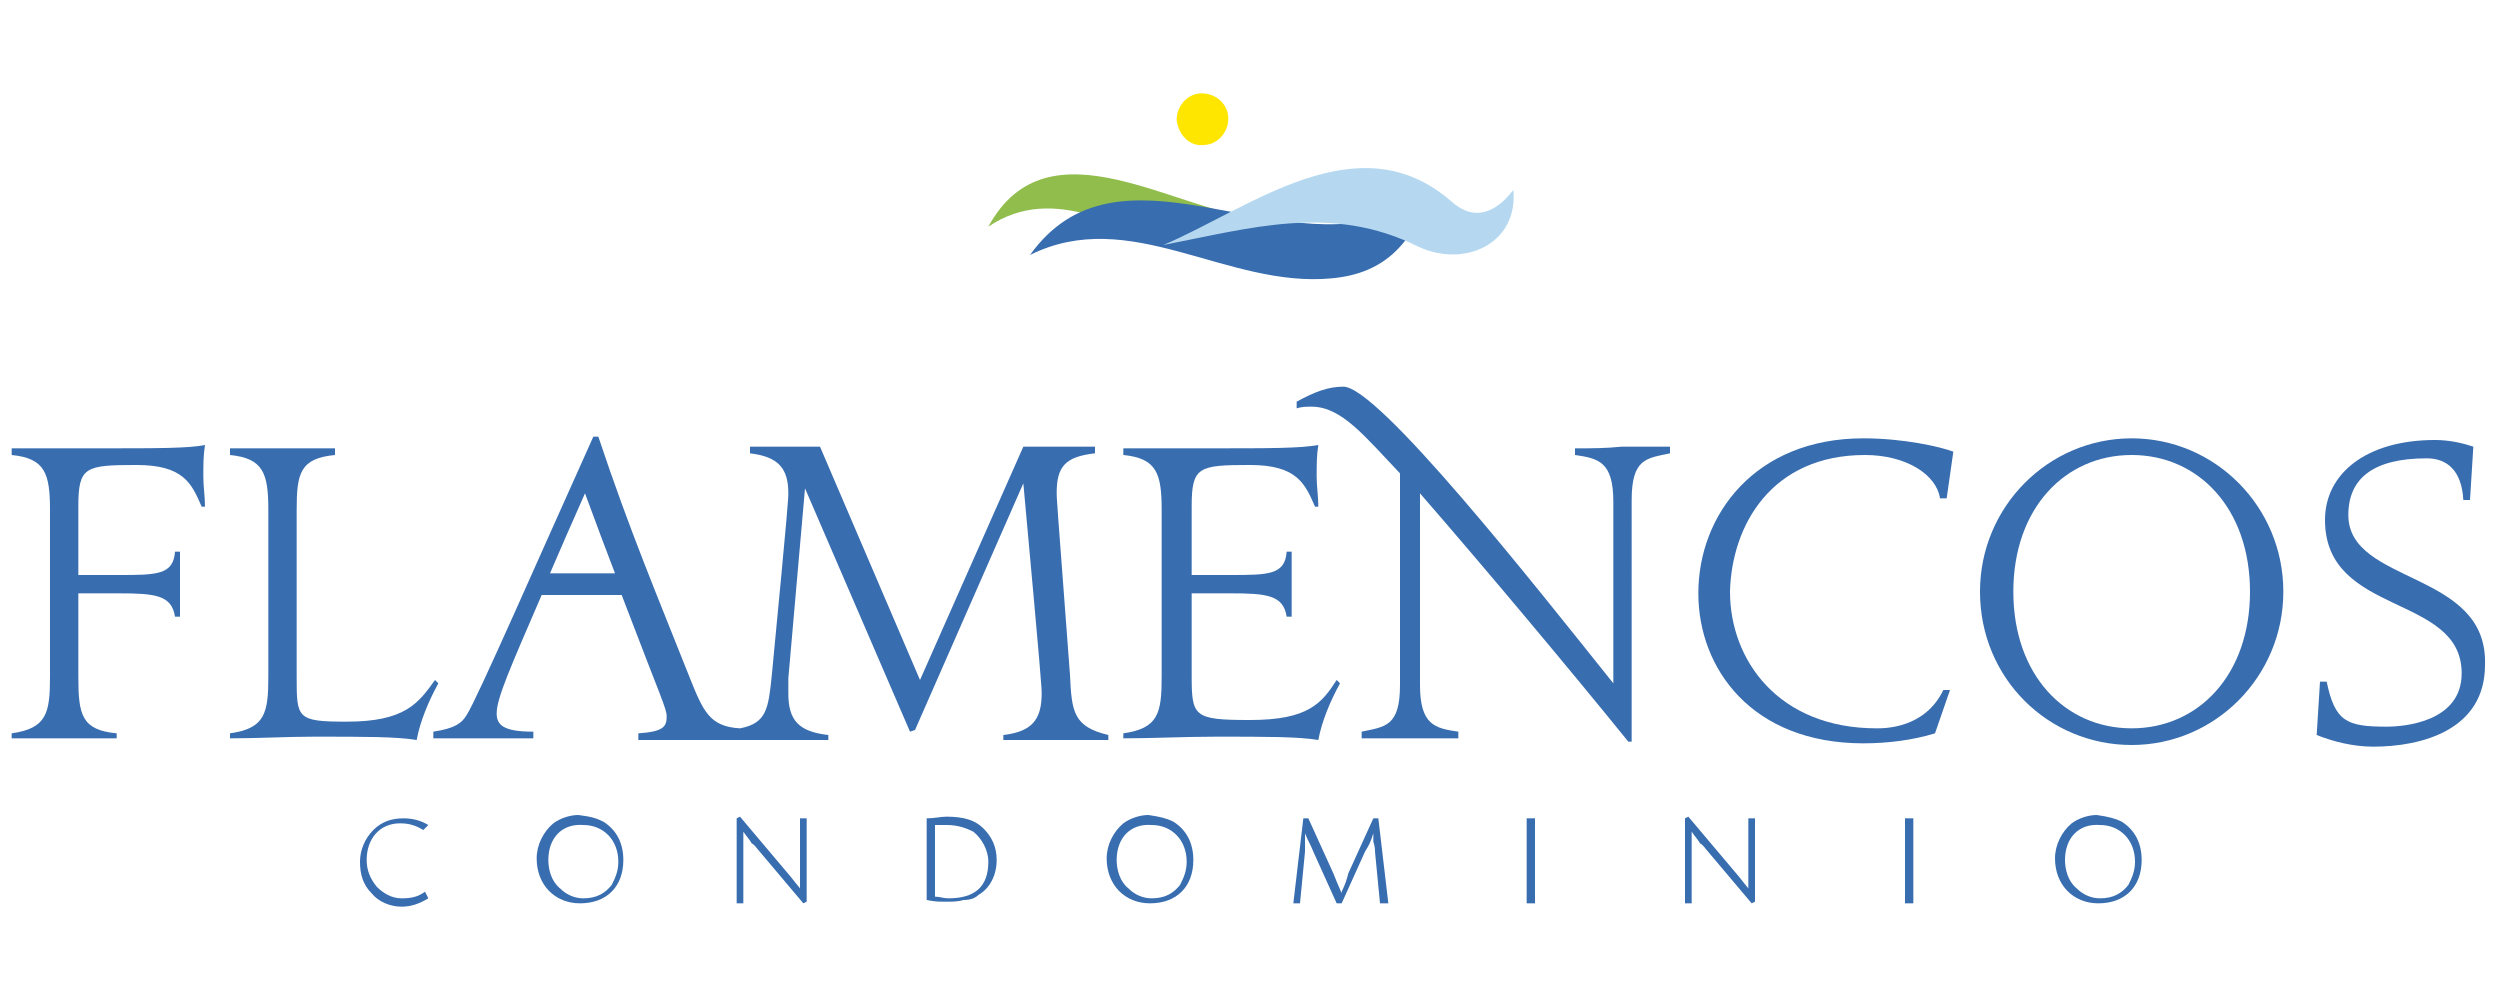 <?xml version="1.0" encoding="utf-8"?>
<!-- Generator: Adobe Illustrator 22.1.0, SVG Export Plug-In . SVG Version: 6.00 Build 0)  -->
<svg version="1.1" baseProfile="basic" id="Capa_1" xmlns="http://www.w3.org/2000/svg" xmlns:xlink="http://www.w3.org/1999/xlink"
	 x="0px" y="0px" viewBox="0 0 150 60" xml:space="preserve">
<style type="text/css">
	.st0{fill:#386DAF;}
	.st1{fill-rule:evenodd;clip-rule:evenodd;fill:#FFE600;}
	.st2{fill-rule:evenodd;clip-rule:evenodd;fill:#91BD4C;}
	.st3{fill-rule:evenodd;clip-rule:evenodd;fill:#386DAF;}
	.st4{fill-rule:evenodd;clip-rule:evenodd;fill:#B5D8F0;}
</style>
<g>
	<g>
		<path class="st0" d="M25.4,49.8c-0.5-0.3-0.9-0.4-1.4-0.4c-1.2,0-2,0.9-2,2.2c0,0.6,0.2,1.1,0.6,1.6c0.4,0.4,0.9,0.7,1.5,0.7
			c0.6,0,1-0.1,1.4-0.4l0.2,0.4c-0.5,0.3-1,0.5-1.6,0.5c-0.7,0-1.4-0.3-1.8-0.8c-0.5-0.5-0.7-1.1-0.7-1.9c0-0.7,0.3-1.4,0.8-1.9
			c0.5-0.5,1.1-0.7,1.8-0.7c0.5,0,1,0.1,1.5,0.4L25.4,49.8z"/>
		<path class="st0" d="M36.2,49.3c0.8,0.5,1.2,1.3,1.2,2.3c0,1.6-1,2.6-2.6,2.6c-1.5,0-2.6-1.1-2.6-2.7c0-0.8,0.4-1.6,1-2.1
			c0.4-0.3,1-0.5,1.5-0.5C35.5,49,35.8,49.1,36.2,49.3z M32.9,51.6c0,0.6,0.2,1.3,0.7,1.7c0.4,0.4,0.9,0.6,1.4,0.6
			c0.8,0,1.3-0.3,1.7-0.8c0.2-0.4,0.4-0.8,0.4-1.4c0-1.3-0.9-2.2-2.1-2.2C33.7,49.4,32.9,50.3,32.9,51.6z"/>
		<path class="st0" d="M44.4,49l2.7,3.2c0.6,0.7,0.4,0.5,0.9,1.1c0-0.5,0-0.4,0-0.5c0-0.3,0-0.4,0-0.6v-3.1h0.4v5l-0.2,0.1L45.5,51
			c-0.1-0.1-0.2-0.3-0.4-0.4c-0.1-0.2-0.3-0.4-0.5-0.7V50c0,0.3,0,0.2,0,0.4c0,0.3,0,0.4,0,0.6v3.2h-0.4v-5.1L44.4,49z"/>
		<path class="st0" d="M55.6,49.1c0.5,0,0.8-0.1,1.2-0.1c1,0,1.7,0.2,2.2,0.7c0.5,0.5,0.8,1.1,0.8,1.9c0,0.9-0.4,1.7-1.1,2.1
			c-0.2,0.2-0.5,0.3-0.9,0.3c-0.3,0.1-0.7,0.1-0.9,0.1h-0.3c-0.3,0-0.5,0-1-0.1V49.1z M56.1,53.8c0.3,0,0.5,0.1,0.8,0.1
			c1.6,0,2.4-0.7,2.4-2.2c0-0.7-0.4-1.4-0.9-1.8c-0.4-0.2-0.9-0.4-1.6-0.4c-0.3,0-0.4,0-0.7,0V53.8z"/>
		<path class="st0" d="M70.4,49.3c0.8,0.5,1.2,1.3,1.2,2.3c0,1.6-1,2.6-2.6,2.6c-1.5,0-2.6-1.1-2.6-2.7c0-0.8,0.4-1.6,1-2.1
			c0.4-0.3,1-0.5,1.5-0.5C69.6,49,70,49.1,70.4,49.3z M67,51.6c0,0.6,0.2,1.3,0.7,1.7c0.4,0.4,0.9,0.6,1.4,0.6
			c0.8,0,1.3-0.3,1.7-0.8c0.2-0.4,0.4-0.8,0.4-1.4c0-1.3-0.9-2.2-2.1-2.2C67.8,49.4,67,50.3,67,51.6z"/>
		<path class="st0" d="M83.3,54.2h-0.5l-0.3-3.1c0-0.1,0-0.3-0.1-0.6c0-0.1,0,0,0-0.3l0-0.1l0-0.1c-0.2,0.6-0.2,0.6-0.5,1.1
			l-1.4,3.1h-0.3l-1.4-3.1c-0.2-0.5-0.3-0.6-0.5-1.1l0,0.1l0,0.1c0,0.2,0,0.1,0,0.3c0,0.4,0,0.3,0,0.4c0,0.1,0,0.1,0,0.2L78,54.2
			h-0.4l0.6-5.1h0.3l1.5,3.3c0.2,0.5,0.2,0.5,0.5,1.2l0-0.1c0.2-0.4,0.3-0.7,0.4-1.1l1.5-3.3h0.3L83.3,54.2z"/>
		<path class="st0" d="M92.1,54.2h-0.5v-5.1h0.5V54.2z"/>
		<path class="st0" d="M101.3,49l2.7,3.2c0.6,0.7,0.4,0.5,0.9,1.1c0-0.5,0-0.4,0-0.5c0-0.3,0-0.4,0-0.6v-3.1h0.4v5l-0.2,0.1
			l-2.7-3.2c-0.1-0.1-0.2-0.3-0.4-0.4c-0.1-0.2-0.3-0.4-0.5-0.7V50c0,0.3,0,0.2,0,0.4c0,0.3,0,0.4,0,0.6v3.2h-0.4v-5.1L101.3,49z"/>
		<path class="st0" d="M114.8,54.2h-0.5v-5.1h0.5V54.2z"/>
		<path class="st0" d="M127.3,49.3c0.8,0.5,1.2,1.3,1.2,2.3c0,1.6-1,2.6-2.6,2.6c-1.5,0-2.6-1.1-2.6-2.7c0-0.8,0.4-1.6,1-2.1
			c0.4-0.3,1-0.5,1.5-0.5C126.5,49,126.9,49.1,127.3,49.3z M123.9,51.6c0,0.6,0.2,1.3,0.7,1.7c0.4,0.4,0.9,0.6,1.4,0.6
			c0.8,0,1.3-0.3,1.7-0.8c0.2-0.4,0.4-0.8,0.4-1.4c0-1.3-0.9-2.2-2.1-2.2C124.7,49.4,123.9,50.3,123.9,51.6z"/>
	</g>
	<g>
		<path class="st1" d="M72.2,8.7c0.8,0,1.5-0.7,1.5-1.6c0-0.8-0.7-1.5-1.6-1.5c-0.8,0-1.5,0.7-1.5,1.6C70.7,8.1,71.4,8.8,72.2,8.7z"
			/>
		<g>
			<path class="st2" d="M76,13.2c-5.4-0.4-13.1-6.2-16.7,0.4c4-2.7,8.2,0.3,12.2,1.6"/>
			<path class="st3" d="M83.8,12.7c-7.2,3.1-16.7-4.8-22,2.6c6-3,11.8,2,18.1,1.4c3.3-0.3,4.9-2.2,6-5.4
				C85.6,11.7,84.2,12.5,83.8,12.7z"/>
			<path class="st4" d="M87.1,12.1c-5.6-4.9-12.1,0.4-17.3,2.6c5.2-1,10.1-2.5,15.3,0.1c2.8,1.3,6-0.2,5.7-3.4
				C89.4,13.2,88.1,13,87.1,12.1z"/>
		</g>
	</g>
	<g>
		<path class="st0" d="M5.9,26.9c-1.7,0-3.5,0-5.2,0v0.4c2,0.2,2.3,1.1,2.3,3.3v10c0,2.2-0.2,3.1-2.3,3.4v0.3c1.1,0,2,0,3.1,0
			c1.1,0,2,0,3.2,0v-0.3c-2.1-0.2-2.3-1.1-2.3-3.4v-5h2.4c2.2,0,3.2,0.1,3.4,1.4h0.3c0-1.1,0-1.4,0-1.9c0-0.5,0-0.9,0-2h-0.3
			c-0.1,1.4-1.1,1.4-3.4,1.4H4.7v-4.1c0-2.4,0.4-2.5,3.5-2.5c2.8,0,3.3,1.1,3.9,2.5l0.2,0c0-0.6-0.1-1.2-0.1-1.8
			c0-0.7,0-1.3,0.1-1.9C11.3,26.9,9.5,26.9,5.9,26.9z"/>
		<path class="st0" d="M26.1,40.8c-1,1.4-1.8,2.5-5.3,2.5c-3,0-3-0.2-3-2.7v-10c0-2.2,0.2-3.1,2.3-3.3v-0.4c-1.1,0-2,0-3.1,0
			c-1.1,0-2,0-3.2,0v0.4c2,0.2,2.3,1.1,2.3,3.3v10c0,2.2-0.2,3.1-2.3,3.4v0.3c1.8,0,3.3-0.1,5.1-0.1c3,0,4.9,0,6.1,0.2
			c0.2-1.1,0.7-2.3,1.3-3.4L26.1,40.8z"/>
		<path class="st0" d="M64.2,40.5c-0.8-10.5-0.8-10.7-0.8-10.9c0-1.6,0.5-2.2,2.3-2.4v-0.4c-1.1,0-1.1,0-2.2,0c-1.1,0-0.7,0-2.1,0
			l-6.2,14l-6-14c-0.3,0-1.5,0-1.7,0c-1.1,0-1.4,0-2.5,0v0.4c1.7,0.2,2.3,0.9,2.3,2.4c0,0.3,0,0.6-1,11c-0.2,1.9-0.3,2.8-1.9,3.1v0
			c-1.8-0.1-2.2-1-3-3c-1.9-4.8-3.6-8.8-5.5-14.5l-0.3,0C32.4,33.3,28.6,42,28,42.9c-0.3,0.5-0.7,0.8-2,1v0.4c1.1,0,1.8,0,3,0
			c1.3,0,1.6,0,3,0v-0.4c-1.8,0-2.2-0.4-2.2-1.1c0-0.9,0.8-2.7,2.7-7.1h4.8c2.4,6.3,2.7,6.8,2.7,7.3c0,0.6-0.2,0.9-1.7,1v0.4
			c1.3,0,1.5,0,2.8,0c1.4,0,1.8,0,3.2,0v0c0.9,0,1.4,0,2.4,0c1.1,0,1.8,0,3,0v-0.3c-1.8-0.2-2.4-0.9-2.4-2.5c0-0.3,0-0.5,0-0.9
			l1-11.4l6.3,14.6l0.3-0.1l6.5-14.8c1.1,12,1.1,12.3,1.1,12.6c0,1.6-0.6,2.3-2.3,2.5v0.3c1.1,0,2,0,3.1,0c1.1,0,2,0,3.2,0v-0.3
			C64.4,43.6,64.3,42.7,64.2,40.5z M33,34.4c0.6-1.4,1.3-3,2.1-4.8c0.7,1.9,1.3,3.5,1.8,4.8H33z"/>
		<path class="st0" d="M75,43.2c-3.4,0-3.5-0.2-3.5-2.7v-4.9h2.3c2.2,0,3.2,0.1,3.4,1.4h0.3c0-1.1,0-1.4,0-1.9c0-0.5,0-0.9,0-2h-0.3
			c-0.1,1.4-1.1,1.4-3.4,1.4h-2.3v-4.1c0-2.4,0.4-2.5,3.5-2.5c2.8,0,3.3,1.1,3.9,2.5l0.2,0c0-0.6-0.1-1.2-0.1-1.8
			c0-0.7,0-1.3,0.1-1.9c-1.1,0.2-2.9,0.2-6.5,0.2c-1.7,0-3.5,0-5.2,0v0.4c2,0.2,2.3,1.1,2.3,3.3v10c0,2.2-0.2,3.1-2.3,3.4v0.3
			c1.8,0,3.7-0.1,5.6-0.1c3,0,4.9,0,6.1,0.2c0.2-1.1,0.7-2.3,1.3-3.4l-0.2-0.2C79.3,42.2,78.5,43.2,75,43.2z"/>
		<path class="st0" d="M94.5,26.9v0.4c1.4,0.2,2.3,0.4,2.3,2.8v10.9C92,35,82.7,23.2,80.6,23.2c-0.9,0-1.7,0.3-2.8,0.9v0.4
			c0.3-0.1,0.6-0.1,0.9-0.1c1.8,0,3.2,1.8,5.3,4v12.7c0,2.5-0.9,2.5-2.3,2.8v0.4c1.1,0,1.8,0,2.9,0c1.1,0,1.8,0,2.9,0v-0.4
			c-1.4-0.2-2.3-0.4-2.3-2.8V29.6c4,4.6,9.1,10.7,12.5,14.9l0.2,0V30c0-2.5,0.9-2.5,2.3-2.8v-0.4c-1.1,0-1.8,0-2.9,0
			C96.3,26.9,95.6,26.9,94.5,26.9z"/>
		<path class="st0" d="M111.9,27.3c2.5,0,4.3,1.2,4.5,2.6h0.4l0.4-2.8c-0.8-0.3-3-0.8-5.4-0.8c-6.5,0-9.9,4.6-9.9,9.3
			c0,4.5,3.2,9,9.9,9c1.5,0,3-0.2,4.3-0.6l0.9-2.6h-0.4c-1.1,2.3-3.5,2.3-4,2.3c-5.9,0-8.8-4.1-8.8-8.2
			C103.9,31.5,106.3,27.3,111.9,27.3z"/>
		<path class="st0" d="M127.9,26.3c-5,0-9.1,4.1-9.1,9.2c0,5.2,4.1,9.2,9.1,9.2c5,0,9.1-4.1,9.1-9.2C137,30.4,132.9,26.3,127.9,26.3
			z M127.9,43.7c-4,0-7.1-3.2-7.1-8.2c0-5,3.1-8.2,7.1-8.2c4,0,7.1,3.2,7.1,8.2C135,40.5,131.9,43.7,127.9,43.7z"/>
		<path class="st0" d="M140.9,30.9c0-2.2,1.5-3.4,4.7-3.4c1.2,0,2.1,0.7,2.2,2.5h0.4l0.2-3.2c-0.6-0.2-1.4-0.4-2.3-0.4
			c-4.1,0-6.6,2-6.6,4.8c0,5.8,8.2,4.4,8.2,9.2c0,2.9-3.4,3.2-4.5,3.2c-2.4,0-3.1-0.3-3.6-2.7h-0.4l-0.2,3.2c1,0.4,2.2,0.7,3.4,0.7
			c2.9,0,6.7-1,6.7-4.9C149.3,34.2,140.9,35.1,140.9,30.9z"/>
	</g>
</g>
</svg>
